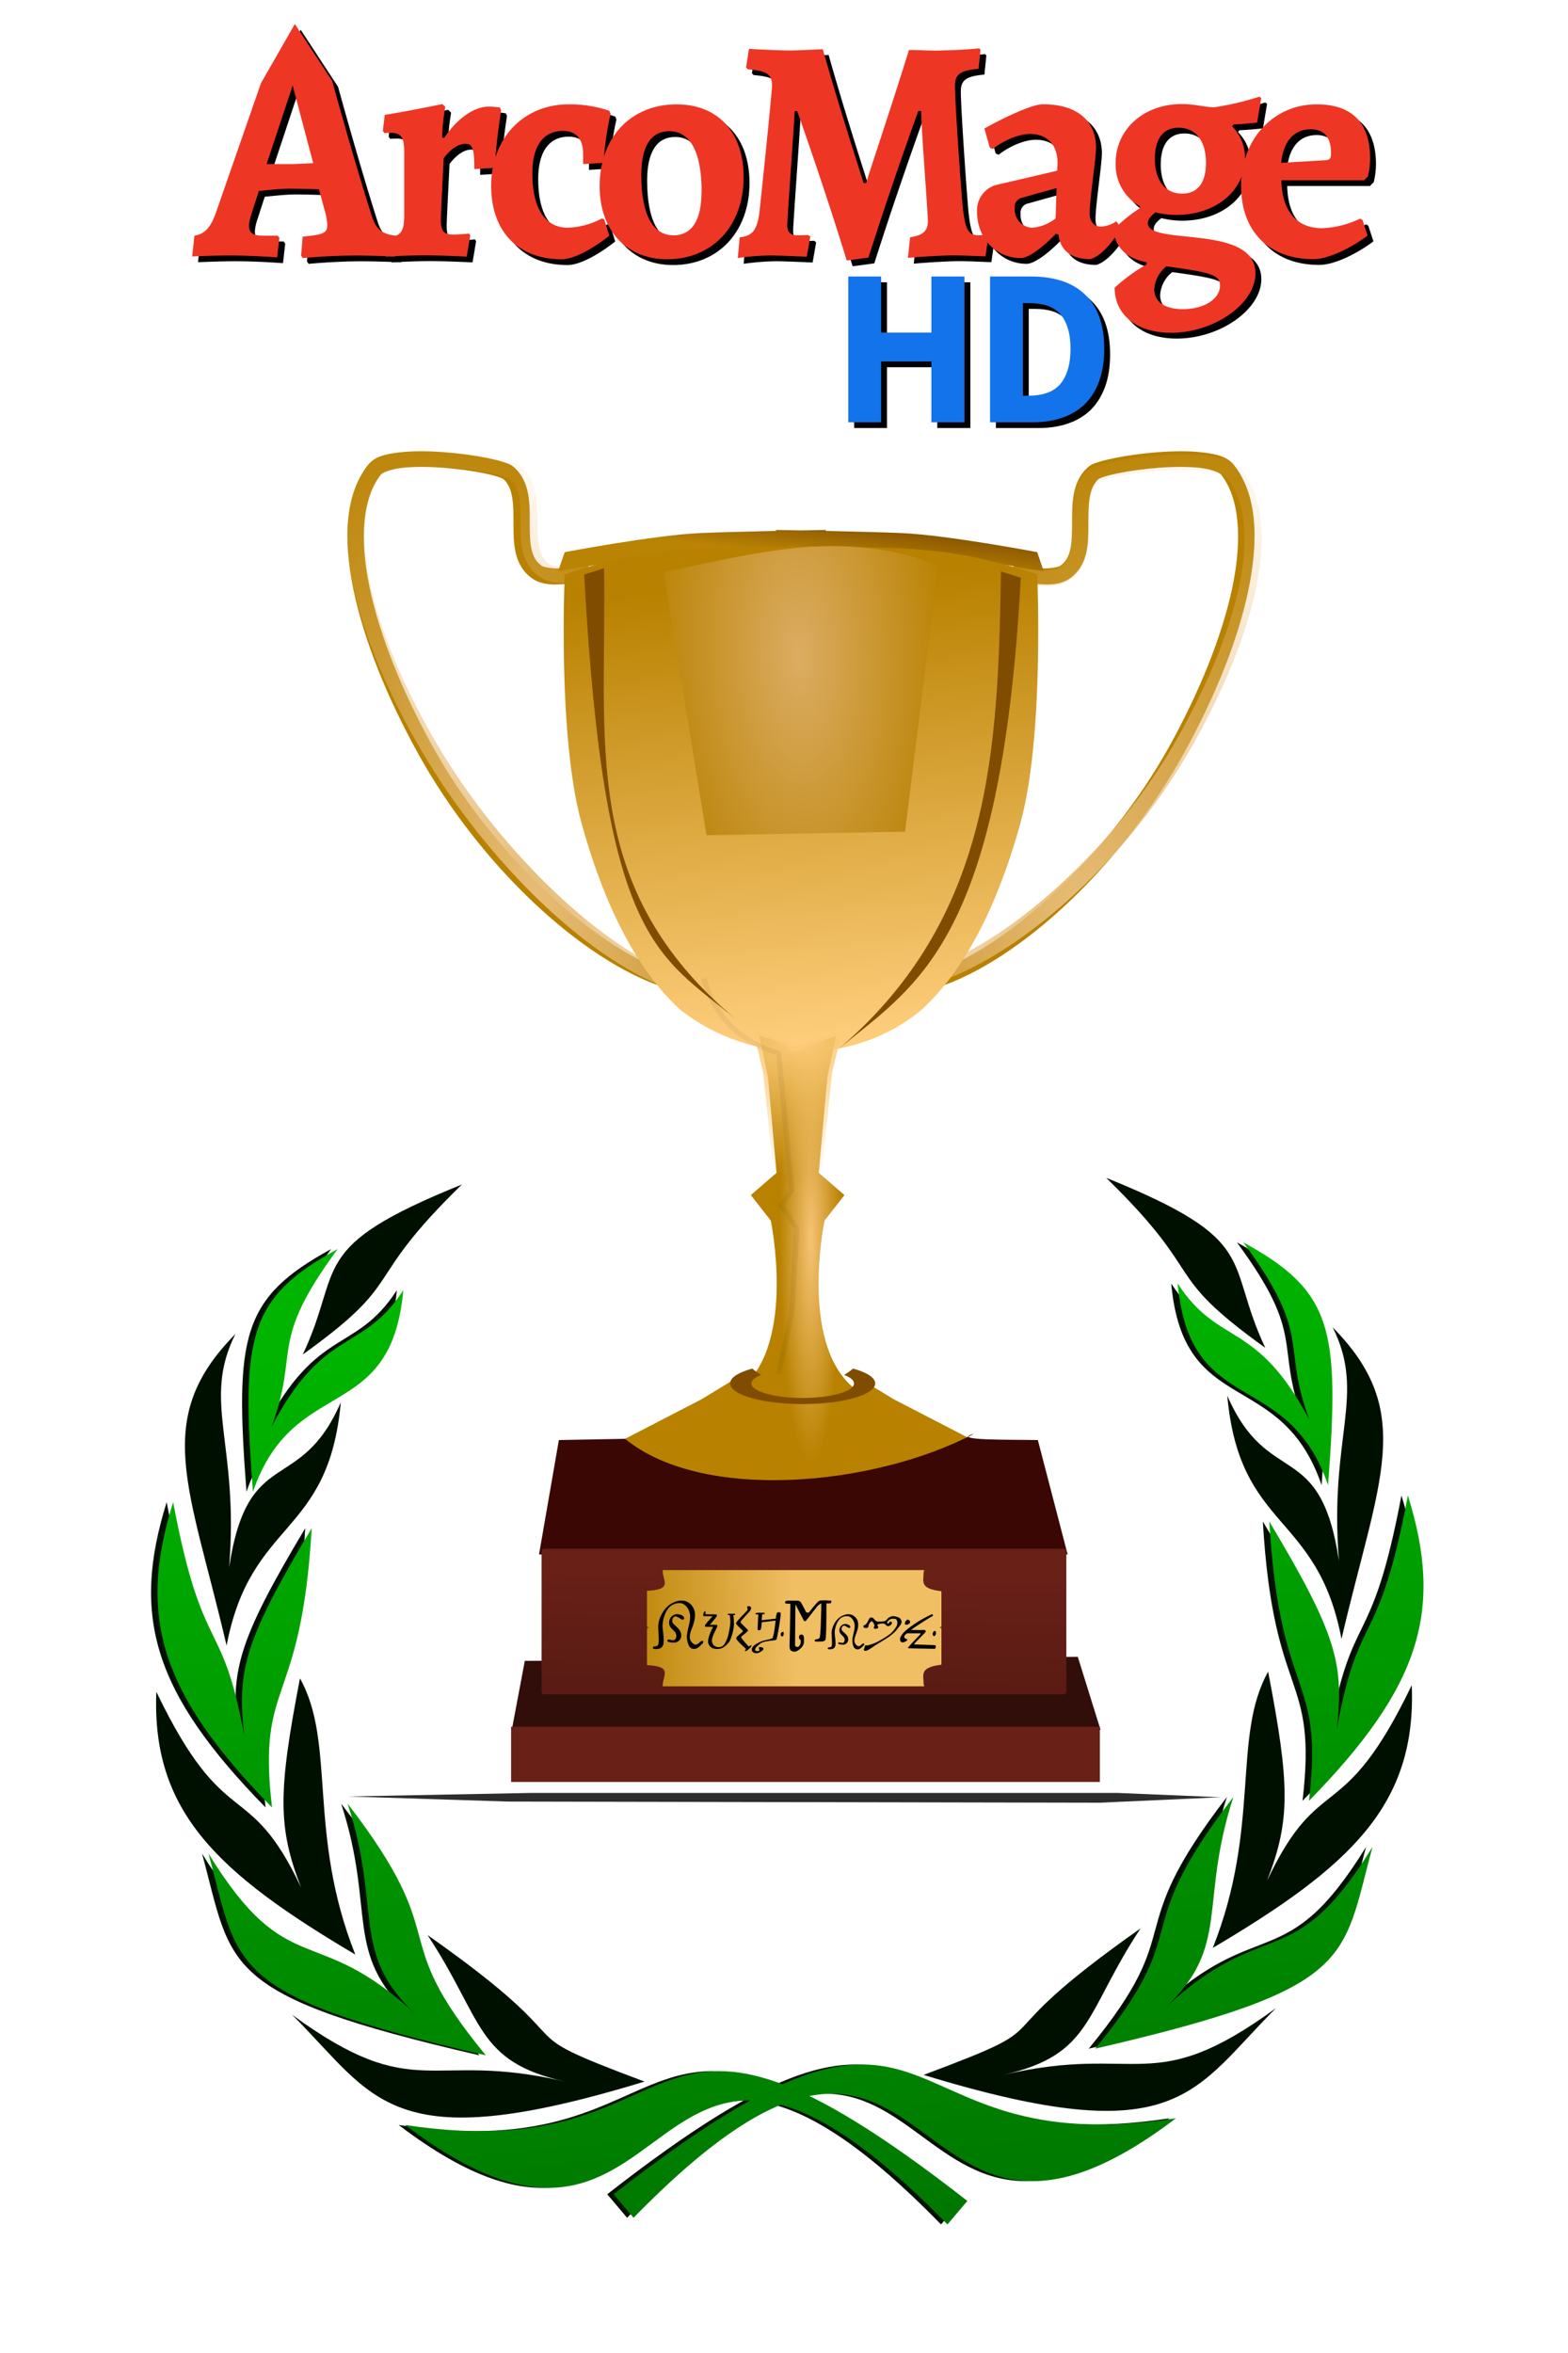 <svg viewBox="0 0 158.75 238.12" xmlns="http://www.w3.org/2000/svg" xmlns:xlink="http://www.w3.org/1999/xlink">
 <defs>
  <filter id="b">
   <feGaussianBlur stdDeviation=".243"/>
  </filter>
  <linearGradient id="linearGradient978" x1="25.153" x2="28.837" y1="16.954" y2="54.124" gradientUnits="userSpaceOnUse">
   <stop stop-color="#00b400" offset="0"/>
   <stop stop-color="#007800" offset="1"/>
  </linearGradient>
  <filter id="m">\
   <feGaussianBlur stdDeviation="2.732"/>
  </filter>
  <filter id="o" x="-.138" y="-.051" width="1.276" height="1.102">
   <feGaussianBlur stdDeviation="3.252"/>
  </filter>
  <filter id="n" x="-.127" y="-.047" width="1.255" height="1.094">
   <feGaussianBlur stdDeviation="3.001"/>
  </filter>
  <filter id="l" x="-.286" y="-.067" width="1.573" height="1.135">
   <feGaussianBlur stdDeviation="2.148"/>
  </filter>
  <filter id="k" x="-.133" y="-4.085" width="1.266" height="9.171">
   <feGaussianBlur stdDeviation="9.362"/>
  </filter>
  <linearGradient id="a-6">
   <stop stop-color="#e7bc77" offset="0"/>
   <stop stop-color="#e7bc77" stop-opacity="0" offset="1"/>
  </linearGradient>
  <linearGradient id="i" x1="65.269" x2="64.283" y1="231.06" y2="284" gradientUnits="userSpaceOnUse">
   <stop stop-color="#692017" offset="0"/>
   <stop stop-color="#46150f" offset="1"/>
  </linearGradient>
  <linearGradient id="h" x1="88.013" x2="94.416" y1="41.805" y2="129.76" gradientUnits="userSpaceOnUse">
   <stop stop-color="#b88100" offset="0"/>
   <stop stop-color="#fecd7b" offset="1"/>
  </linearGradient>
  <linearGradient id="g" x1="107.5" x2="106.5" y1="28" y2="36.5" gradientUnits="userSpaceOnUse">
   <stop stop-color="#804d00" offset="0"/>
   <stop stop-color="#b98304" offset="1"/>
  </linearGradient>
  <linearGradient id="j" x1="98.5" x2="64.5" y1="993.86" y2="995.36" gradientTransform="matrix(1,0,0,1.216,0,-965.81)" gradientUnits="userSpaceOnUse">
   <stop stop-color="#f0be63" offset="0"/>
   <stop stop-color="#b88100" offset="1"/>
  </linearGradient>
  <radialGradient id="b-8" cx="-197.15" cy="316.24" r="42.421" gradientTransform="matrix(-1.118 .055 -.091 -2.502 -764.72 1065.3)" gradientUnits="userSpaceOnUse">
   <stop stop-color="#dcac62" offset="0"/>
   <stop stop-color="#b88100" offset="1"/>
  </radialGradient>
  <radialGradient id="f" cx="-192.94" cy="403.74" r="62.047" gradientTransform="matrix(-6.2412e-8 .417 -.753 -9.9457e-8 403.49 210.47)" gradientUnits="userSpaceOnUse">
   <stop stop-color="#fcca77" offset="0"/>
   <stop stop-color="#fcca77" stop-opacity="0" offset="1"/>
  </radialGradient>
  <radialGradient id="e" cx="-188.9" cy="456.47" r="62.047" gradientTransform="matrix(-.098 7.1629e-8 -4.4104e-7 -.699 83.203 487.13)" gradientUnits="userSpaceOnUse">
   <stop stop-color="#f6c374" offset="0"/>
   <stop stop-color="#b88100" offset="1"/>
  </radialGradient>
  <radialGradient id="d" cx="-273.75" cy="320.53" r="49.711" gradientTransform="matrix(-.618 -1.93 1.046 -.309 -456.37 -327.18)" gradientUnits="userSpaceOnUse" xlink:href="#a-6"/>
  <radialGradient id="c" cx="-273.75" cy="320.53" r="49.711" gradientTransform="matrix(.618 -1.93 -1.046 -.309 657.37 -326.56)" gradientUnits="userSpaceOnUse" xlink:href="#a-6"/>
  <linearGradient id="linearGradient317" x1="25.153" x2="28.837" y1="16.954" y2="54.124" gradientUnits="userSpaceOnUse" xlink:href="#linearGradient978"/>
 </defs>
 <g transform="matrix(2.479 0 0 2.479 2.075 95.669)">
  <g transform="translate(-.545 -1.906)" fill="#001000" filter="url(#b)">
   <g transform="translate(.272 .272)">
    <path d="m37.867 53.851c-12.969-13.287-10.453 4.822-22.15-4.061 12.408 1.898 8.923-7.861 22.962 3.101l-0.812 0.96z"/>
    <path d="m25.758 48.019c-6.176-2.316-1.788-1.006-8.86-5.981 2.304 3.494 1.952 5.154 5.611 5.981-5.566-1.307-6.042 1.001-11.149-2.732 3.423 3.399 3.931 5.927 14.398 2.732z"/>
    <path d="m19.012 46.946c-4.191-5.093-1.193-4.497-5.643-10.274 1.43 4.4 0.073 6.104 2.829 8.65-4.167-3.914-5.216-1.268-8.511-6.611 1.265 4.655 0.663 5.769 11.324 8.236z"/>
    <path d="m13.947 42.834c-1.969-4.956-0.778-8.626-2.26-11.276-0.887 4.599-0.921 6.061 0.045 8.536-2.168-4.587-3.071-2.082-5.911-7.987-0.198 4.885 2.488 7.395 8.126 10.727z"/>
    <path d="m10.282 36.829c-0.619-5.297 1.186-3.956 1.621-11.403-2.786 4.656-3.049 5.838-2.756 8.478-0.907-4.992-1.689-3.101-2.904-9.54-1.456 4.668-0.544 7.787 4.039 12.465z"/>
    <path d="m8.69 30.219c0.995-5.202 4.163-4.4 4.665-9.93-1.681 3.85-3.791 1.675-4.562 6.738 0.416-5.057-1.124-6.755 0.255-9.524-3.426 3.467-1.877 6.2-0.359 12.716z"/>
    <path d="m9.502 23.943c1.659-4.833 5.64-2.702 6.142-8.232-1.681 2.595-3.201 1.453-5.374 5.556 1.155-3.137-0.165-3.359 2.692-7.235-3.648 1.991-3.944 3.542-3.46 9.911z"/>
    <path d="m11.803 18.337c4.341-3.118 2.278-2.828 6.497-6.94-6.389 2.579-4.81 3.349-6.497 6.94z"/>
   </g>
   <path d="m25.319 53.851c12.969-13.287 10.453 4.822 22.15-4.061-12.408 1.898-8.923-7.861-22.962 3.101l0.812 0.96z"/>
   <path d="m37.428 48.019c6.176-2.316 1.788-1.006 8.86-5.981-2.304 3.494-1.952 5.154-5.611 5.981 5.566-1.307 6.042 1.001 11.149-2.732-3.423 3.399-3.931 5.927-14.398 2.732z"/>
   <path d="m44.173 46.946c4.191-5.093 1.193-4.497 5.643-10.274-1.43 4.4-0.073 6.104-2.829 8.65 4.167-3.914 5.216-1.268 8.511-6.611-1.265 4.655-0.663 5.769-11.324 8.236z"/>
   <path d="m49.239 42.834c1.969-4.956 0.778-8.626 2.26-11.276 0.887 4.599 0.921 6.061-0.045 8.536 2.168-4.587 3.071-2.082 5.911-7.987 0.198 4.885-2.488 7.395-8.126 10.727z"/>
   <path d="m52.904 36.829c0.619-5.297-1.186-3.956-1.621-11.403 2.786 4.656 3.049 5.838 2.756 8.478 0.907-4.992 1.689-3.101 2.904-9.54 1.456 4.668 0.544 7.787-4.039 12.465z"/>
   <path d="m54.495 30.219c-0.995-5.202-4.163-4.4-4.665-9.93 1.681 3.85 3.791 1.675 4.562 6.738-0.416-5.057 1.124-6.755-0.255-9.524 3.426 3.467 1.877 6.2 0.359 12.716z"/>
   <path d="m53.683 23.943c-1.659-4.833-5.64-2.702-6.142-8.232 1.681 2.595 3.201 1.453 5.374 5.556-1.155-3.137 0.165-3.359-2.692-7.235 3.648 1.991 3.944 3.542 3.46 9.911z"/>
   <path d="m51.382 18.337c-4.341-3.118-2.278-2.828-6.497-6.94 6.389 2.579 4.81 3.349 6.497 6.94z"/>
  </g>
  <g transform="translate(-.281 -1.906)" fill="url(#linearGradient317)">
   <g transform="translate(.272 .272)">
    <path d="m37.867 53.851c-12.969-13.287-10.453 4.822-22.15-4.061 12.408 1.898 8.923-7.861 22.962 3.101l-0.812 0.96z"/>
    <path d="m25.758 48.019c-6.176-2.316-1.788-1.006-8.86-5.981 2.304 3.494 1.952 5.154 5.611 5.981-5.566-1.307-6.042 1.001-11.149-2.732 3.423 3.399 3.931 5.927 14.398 2.732z"/>
    <path d="m19.012 46.946c-4.191-5.093-1.193-4.497-5.643-10.274 1.43 4.4 0.073 6.104 2.829 8.65-4.167-3.914-5.216-1.268-8.511-6.611 1.265 4.655 0.663 5.769 11.324 8.236z"/>
    <path d="m13.947 42.834c-1.969-4.956-0.778-8.626-2.26-11.276-0.887 4.599-0.921 6.061 0.045 8.536-2.168-4.587-3.071-2.082-5.911-7.987-0.198 4.885 2.488 7.395 8.126 10.727z"/>
    <path d="m10.282 36.829c-0.619-5.297 1.186-3.956 1.621-11.403-2.786 4.656-3.049 5.838-2.756 8.478-0.907-4.992-1.689-3.101-2.904-9.54-1.456 4.668-0.544 7.787 4.039 12.465z"/>
    <path d="m8.69 30.219c0.995-5.202 4.163-4.4 4.665-9.93-1.681 3.85-3.791 1.675-4.562 6.738 0.416-5.057-1.124-6.755 0.255-9.524-3.426 3.467-1.877 6.2-0.359 12.716z"/>
    <path d="m9.502 23.943c1.659-4.833 5.64-2.702 6.142-8.232-1.681 2.595-3.201 1.453-5.374 5.556 1.155-3.137-0.165-3.359 2.692-7.235-3.648 1.991-3.944 3.542-3.46 9.911z"/>
    <path d="m11.803 18.337c4.341-3.118 2.278-2.828 6.497-6.94-6.389 2.579-4.81 3.349-6.497 6.94z"/>
   </g>
   <path d="m25.319 53.851c12.969-13.287 10.453 4.822 22.15-4.061-12.408 1.898-8.923-7.861-22.962 3.101l0.812 0.96z"/>
   <path d="m37.428 48.019c6.176-2.316 1.788-1.006 8.86-5.981-2.304 3.494-1.952 5.154-5.611 5.981 5.566-1.307 6.042 1.001 11.149-2.732-3.423 3.399-3.931 5.927-14.398 2.732z"/>
   <path d="m44.173 46.946c4.191-5.093 1.193-4.497 5.643-10.274-1.43 4.4-0.073 6.104-2.829 8.65 4.167-3.914 5.216-1.268 8.511-6.611-1.265 4.655-0.663 5.769-11.324 8.236z"/>
   <path d="m49.239 42.834c1.969-4.956 0.778-8.626 2.26-11.276 0.887 4.599 0.921 6.061-0.045 8.536 2.168-4.587 3.071-2.082 5.911-7.987 0.198 4.885-2.488 7.395-8.126 10.727z"/>
   <path d="m52.904 36.829c0.619-5.297-1.186-3.956-1.621-11.403 2.786 4.656 3.049 5.838 2.756 8.478 0.907-4.992 1.689-3.101 2.904-9.54 1.456 4.668 0.544 7.787-4.039 12.465z"/>
   <path d="m54.495 30.219c-0.995-5.202-4.163-4.4-4.665-9.93 1.681 3.85 3.791 1.675 4.562 6.738-0.416-5.057 1.124-6.755-0.255-9.524 3.426 3.467 1.877 6.2 0.359 12.716z"/>
   <path d="m53.683 23.943c-1.659-4.833-5.64-2.702-6.142-8.232 1.681 2.595 3.201 1.453 5.374 5.556-1.155-3.137 0.165-3.359-2.692-7.235 3.648 1.991 3.944 3.542 3.46 9.911z"/>
   <path d="m51.382 18.337c-4.341-3.118-2.278-2.828-6.497-6.94 6.389 2.579 4.81 3.349 6.497 6.94z"/>
  </g>
 </g>
 <g transform="matrix(.523 0 0 .523 28.893 37.557)">
  <path d="m173.25 15.508c-1.458 4e-3 -2.961 0.076-4.457 0.19-2.992 0.229-5.922 0.642-8.28 1.123-1.179 0.24-2.221 0.49-3.07 0.761s-1.451 0.447-2.12 1.047c-1.613 1.446-2.374 3.34-2.714 5.233s-0.317 3.828-0.317 5.67-0.031 3.59-0.357 4.985-0.857 2.399-1.941 3.159c-0.585 0.409-2.955 0.641-5.051 0.419s-3.882-0.666-3.882-0.666l-0.792 2.93s1.979 0.492 4.338 0.742 5.131 0.494 7.25-0.989c1.801-1.261 2.738-3.078 3.169-4.928s0.417-3.789 0.416-5.651 7e-3 -3.652 0.277-5.157 0.765-2.662 1.743-3.539c-0.17 0.153 0.31-0.163 0.99-0.381s1.615-0.461 2.714-0.685c2.197-0.448 5.031-0.847 7.884-1.066s5.734-0.238 8.003 0.019 3.812 0.952 4.081 1.294c3.546 4.525 4.153 12.335 2.199 21.749s-6.385 20.327-12.262 30.921c-11.754 21.187-31.531 39.039-45.916 43.744l1.01 2.873c16.125-5.275 35.699-23.596 47.679-45.19 5.99-10.797 10.538-21.927 12.579-31.758s1.678-18.486-2.773-24.166c-1.351-1.724-3.622-2.18-6.22-2.474-1.299-0.147-2.722-0.213-4.18-0.209z" fill="#b88100"/>
  <path d="m174.04 16.123c1.52-4e-3 2.982 0.062 4.336 0.207 2.708 0.291 5.075 0.741 6.484 2.445 4.64 5.614 5.018 14.168 2.891 23.885s-6.847 20.717-13.091 31.389c-12.487 21.344-32.827 39.428-49.635 44.642l-1.053-2.84c14.994-4.651 35.525-22.271 47.777-43.212 6.126-10.471 10.744-21.256 12.781-30.562s1.404-17.025-2.292-21.497c-0.28-0.338-1.889-1.025-4.253-1.279s-5.368-0.235-8.342-0.019-5.928 0.61-8.218 1.053c-1.145 0.221-2.119 0.462-2.829 0.677s-1.21 0.527-1.032 0.376c-1.02 0.867-1.535 2.011-1.817 3.498s-0.269 3.256-0.268 5.097-4e-3 3.757-0.454 5.586-1.427 3.625-3.304 4.871c-2.209 1.466-5.098 1.226-7.557 0.978s-4.522-0.733-4.522-0.733l0.826-2.896s1.862 0.438 4.047 0.658 4.656-9e-3 5.265-0.414c1.131-0.751 1.705-1.743 2.044-3.122s0.372-3.106 0.372-4.928-0.045-3.734 0.31-5.604 1.147-3.743 2.829-5.172c0.697-0.593 1.345-0.767 2.23-1.034s1.951-0.515 3.18-0.752c2.458-0.475 5.512-0.883 8.631-1.11 1.559-0.113 3.147-0.185 4.666-0.188z" fill="url(#c)"/>
  <path d="m26.346 15.508c-1.458-4e-3 -2.861 0.062-4.16 0.209-2.598 0.294-4.869 0.75-6.22 2.474-4.451 5.68-4.814 14.335-2.773 24.166s6.569 20.961 12.559 31.758c11.98 21.595 31.574 39.916 47.699 45.19l1.01-2.873c-14.385-4.706-34.162-22.557-45.916-43.744-5.877-10.594-10.308-21.506-12.262-30.921s-1.347-17.225 2.199-21.749c0.268-0.342 1.812-1.037 4.081-1.294s5.15-0.238 8.003-0.019 5.687 0.618 7.884 1.066c1.098 0.224 2.033 0.468 2.714 0.685s1.161 0.533 0.99 0.381c0.978 0.877 1.473 2.035 1.743 3.539s0.258 3.295 0.258 5.157 4e-3 3.801 0.436 5.651 1.369 3.668 3.169 4.928c2.119 1.483 4.891 1.24 7.25 0.989s4.338-0.742 4.338-0.742l-0.792-2.93s-1.787 0.443-3.882 0.666-4.466-9e-3 -5.051-0.419c-1.085-0.759-1.635-1.763-1.961-3.159s-0.357-3.143-0.357-4.985 0.043-3.778-0.297-5.67-1.101-3.787-2.714-5.233c-0.669-0.6-1.29-0.776-2.139-1.047s-1.871-0.521-3.051-0.761c-2.358-0.481-5.288-0.894-8.28-1.123-1.496-0.115-3.019-0.187-4.477-0.19z" fill="#b88100"/>
  <path d="m26.954 15.508c-1.52-4e-3 -2.982 0.062-4.336 0.207-2.708 0.291-5.075 0.741-6.484 2.445-4.64 5.614-5.018 14.168-2.891 23.885s6.847 20.717 13.091 31.389c12.487 21.344 32.827 41.428 49.635 46.642l1.053-2.84c-14.994-4.651-35.525-24.271-47.777-45.212-6.126-10.471-10.744-21.256-12.781-30.562s-1.404-17.025 2.292-21.497c0.28-0.338 1.889-1.025 4.253-1.279s5.368-0.235 8.342-0.019 5.928 0.61 8.218 1.053c1.145 0.221 2.119 0.462 2.829 0.677s1.21 0.527 1.032 0.376c1.02 0.867 1.535 2.011 1.817 3.498s0.269 3.256 0.268 5.097 4e-3 3.757 0.454 5.586 1.427 3.625 3.304 4.871c2.209 1.466 5.099 1.226 7.557 0.978s4.522-0.733 4.522-0.733l-0.826-2.896s-1.862 0.438-4.047 0.658-4.656-9e-3 -5.265-0.414c-1.131-0.751-1.705-1.743-2.044-3.122s-0.372-3.106-0.372-4.928 0.045-3.734-0.31-5.604-1.148-3.743-2.829-5.172c-0.697-0.593-1.345-0.767-2.23-1.034s-1.951-0.515-3.18-0.752c-2.458-0.475-5.512-0.883-8.631-1.11-1.559-0.113-3.147-0.185-4.666-0.188z" fill="url(#d)"/>
  <path d="m46.35 249.57 107.05-0.786 4.408 14.147h-113.98z" fill="#310e0a"/>
  <path d="m94.944 30.73 0.079 0.19c-5.048 0.112-10.94 0.256-14.698 0.419-8.835 0.381-26.247 3.692-26.247 3.692l-1.288 3.692s18.718-3.314 28.188-3.692c6.343-0.253 14.721-0.754 18.838-1.008 4.13 0.255 12.486 0.756 18.818 1.008 9.47 0.377 28.168 3.692 28.168 3.692l-1.268-3.692s-17.411-3.31-26.247-3.692c-3.758-0.162-9.65-0.307-14.698-0.419l0.079-0.19-4.853 0.095c-1.828-0.035-4.873-0.095-4.873-0.095z" fill="url(#g)"/>
  <path d="m97.499 33.813v0.19c-13.348 0.341-25.524-0.82-43.421 5.347 0 0-1.422 31.089 3.209 47.971 3.454 12.591 9.336 27.351 19.195 36.287 14.011 10.988 34.003 10.628 46.63 0 9.859-8.936 15.76-23.696 19.215-36.287 4.631-16.881 3.209-47.971 3.209-47.971-17.906-6.17-30.085-5.024-43.441-5.366v-0.171l-2.298 0.114c-0.757-0.03-1.53-0.07-2.298-0.114z" fill="url(#h)"/>
  <path d="m91.761 128.65 1.657 8.002 1.657 18.482-4.971 4.306 3.861 4.935s4.877 23.37-5.456 32.212c-2.353 2.014-2.14-1.175-2.14-1.175l-5.755 3.507-15.368 7.945c10.325 10.323 22.174 8.747 33.911 8.041 11.738 0.706 23.603 2.282 33.928-8.041l-15.368-7.945-5.755-3.507s0.213 3.189-2.14 1.175c-10.333-8.843-5.456-32.212-5.456-32.212l3.861-4.935-4.971-4.306 1.657-18.482 1.657-8.002c-13.445 5.184-4.561 2.208-14.812 0z" fill="url(#e)"/>
  <path d="m65.764 206.6-12.82 0.237-3.844 22.136c36.987 1.329 64.854 0.282 102.33 0l-5.765-22.136c-5.239-0.104-17.166 0.128-12.32-1.237-19.431 10.211-52.627 13.288-67.586 1z" fill="#3a0704"/>
  <g fill="#804d00">
   <path d="m90.378 193.01c-2.649 0.725-4.29 1.744-4.29 2.873 0 2.206 6.296 3.996 14.054 3.996s14.036-1.79 14.036-3.996c0-1.129-1.642-2.148-4.29-2.873-0.515 0.443-1.095 0.854-1.738 1.218 1.2 0.467 1.923 1.033 1.923 1.655 0 1.559-4.448 2.816-9.93 2.816s-9.93-1.257-9.93-2.816c0-0.622 0.705-1.188 1.905-1.655-0.643-0.364-1.223-0.774-1.738-1.218z"/>
   <path transform="matrix(.634 0 0 .609 462.71 -104.92)" d="m-592.13 378.35c-24.342-21.175-40.342-23.958-46.467-141.42l6.061-2.02c0.997 55.244-7.934 101.35 40.406 143.44z" filter="url(#o)"/>
   <path transform="matrix(.634 0 0 .609 462.71 -104.92)" d="m-561.83 388.45c24.342-21.175 50.443-33.049 56.569-150.51l-6.061-2.02c-0.997 55.244-2.167 110.44-50.508 152.53z" filter="url(#n)"/>
  </g>
  <path transform="matrix(.634 0 0 .609 462.71 -104.92)" d="m-614.36 236.18 13.132 83.573 60.609-1.145 10.102-84.718c-29.798-11.819-56.632-3.486-83.843 2.29z" fill="url(#b-8)" filter="url(#m)"/>
  <path d="m90.579 127.65 1.921 8.092 1.921 18.689-5.764 4.354 4.477 4.99s5.635 21.095-6.992 30.518c-2.875 2.146-2.615-1.252-2.615-1.252l-7.032 3.738-16.659 9.961c11.972 10.438 25.71 8.845 39.32 8.13 13.611 0.714 27.368 2.308 39.34-8.13l-16.659-9.961-7.032-3.738s0.261 3.398-2.615 1.252c-12.627-9.424-6.992-30.518-6.992-30.518l4.477-4.99-5.764-4.354 1.921-18.689 1.921-8.092c-15.589 5.242-5.289 2.232-17.174 0z" fill="url(#f)"/>
  <path d="m50.103 227.87h100.57a0.509 0.509 0 0 1 0.509 0.509v27.161a0.509 0.509 0 0 1-0.509 0.509h-100.57a0.509 0.509 0 0 1-0.509-0.509v-27.161a0.509 0.509 0 0 1 0.509-0.509" fill="url(#i)"/>
  <path d="m43.69 262.31h113.98v10.687h-113.98z" fill="#692017"/>
  <path d="m73.006 232c0.004 0.043 0.033 0.083 0.033 0.126 0 1.994 2.059 3.64-3.04 3.887v6.857c0 0.143 0.232 0.253 0.532 0.253-0.3 0-0.532 0.107-0.532 0.253v7.015c5.099 0.252 3.04 1.942 3.04 3.982 0 0.044-0.03 0.083-0.033 0.126h50.682c-0.063-0.169-0.133-0.346-0.133-0.521 0-1.713-0.886-3.152 3.444-3.666v-6.936c0-0.146-0.232-0.253-0.532-0.253 0.3 0 0.532-0.11 0.532-0.253v-6.778c-4.33-0.502-3.444-1.912-3.444-3.587 0-0.171 0.07-0.34 0.133-0.506z" fill="url(#j)"/>
  <path d="m95.5 194 2.5-11.5 1-16.5-3-4.5 2-3-2.5-26.5c-8.534-2.613-12.614-7.898-14.5-14.5" fill="none" filter="url(#l)" opacity=".224" stroke="#000"/>
  <path transform="matrix(1 0 0 -.345 -1.414 629.74)" d="m13.5 1025.9 31-2.86 114.5-0.66 23.5 3.08-20 2.42h-113.5z" fill="#2d2d2d" filter="url(#k)"/>
 </g>
 <g transform="matrix(.449 0 0 .449 19.007 1.981)">
  <path d="m150.27 92.065v-32.855h7.407v12.648h11.338v-12.648h7.458v32.855h-7.458v-13.706h-11.338v13.706z"/>
  <path d="m182.23 92.065v-32.855h9.272q3.779 0 6.803 0.957t5.19 2.973q2.167 1.965 3.326 5.039t1.159 7.307-1.159 7.357-3.275 5.19q-2.116 2.016-5.089 3.023-2.923 1.008-6.551 1.008zm7.407-5.997h1.411q2.116 0 3.83-0.554t2.923-1.764q1.209-1.26 1.864-3.275 0.705-2.016 0.705-4.989 0-2.923-0.705-4.888-0.655-2.016-1.864-3.175-1.209-1.209-2.923-1.713t-3.83-0.504h-1.411z"/>
  <path d="m26.88 54.47 0.36-4.25c4.68-0.43 5.54-0.79 5.54-2.59a12.81 12.81 0 0 0-0.36-2.52l-1.51-5.54c-1.87-0.08-4.9-0.15-6.63-0.15-2.3 0-5.18 0.36-6.91 0.51l-1.8 5.54a10.11 10.11 0 0 0-0.43 2.23c0 1.73 0.86 2.31 3.38 2.31h3.1l0.36 0.5-0.5 4.39s-5.91-0.43-10.52-0.43c-3.88 0-8.64 0.22-8.64 0.22l0.51-4.68c2.23-0.36 3.53-1.66 4.75-4.9l10.25-29.47 7.64-13.34 8.43 12.86s4.79 17.47 8.75 29.86c1 3.45 2.37 4.68 5.69 5l0.28 0.5-0.5 4.18s-5.69-0.22-8.79-0.22c-6.12 0-12.09 0.58-12.09 0.58zm-7.78-20.59h5.18c1.52 0 3.82-0.15 5.33-0.22l-4.63-17.49"/>
  <path d="m50.13 45.4v-14.33c0-3.24-0.72-4.25-3.09-4.25-0.58 0-1.37 0.07-1.37 0.07l-0.36-0.5 0.43-3.6c6.12-1 13-2.45 13-2.45l0.65 0.65a53 53 0 0 0-0.72 6.77l0.43 0.28c3-4.53 6.84-7.12 10.08-7.12a14.63 14.63 0 0 1 2.52 0.21l0.29 0.58s-1.15 7.2-1.44 13l-4.61 0.29c0-4.54-0.36-5.69-2-5.69s-3.39 1.22-4.9 3.24c0 0-0.65 12.6-0.65 13.9 0 2.52 0.65 3.31 2.81 3.31 1.3 0 3.6-0.22 3.6-0.22l0.22 0.44-0.8 4.75s-5.9-0.29-9.28-0.29c-4.4 0-9 0.29-9 0.29l0.58-4.39c2.82-0.19 3.61-1.2 3.61-4.94z"/>
  <path d="m69.74 38.77c0-10.73 7.27-18.36 17.49-18.36a27.94 27.94 0 0 1 9.15 1.44l0.29 0.65a71.53 71.53 0 0 0-1.59 11.09l-4.61 0.29v-2.38c0-3.31-1.65-5.11-4.53-5.11-4.47 0-6.91 3.38-6.91 9.58 0 7.92 2.88 12.24 8 12.24a17.67 17.67 0 0 0 7.7-2.09l0.51 0.21 1.15 3.68s-6.48 5.32-10.8 5.32c-9.85-0.03-15.85-6.33-15.85-16.56z"/>
  <path d="m94.2 38.84c0-10.94 7-18.43 17.35-18.43 9.36 0 15.12 6.34 15.12 16.42 0 10.94-7 18.5-17.28 18.5-9.22-0.03-15.19-6.55-15.19-16.49zm23 1.3c0-9.14-2.67-13.68-7.28-13.68-4.1 0-6.33 3.31-6.33 9.79 0 9.15 2.66 13.68 7.27 13.68 4.07 0 6.31-3.31 6.31-9.79z"/>
  <path d="m138.74 21.92h-0.57c-0.07 2.6-1.66 24-1.66 25.71 0 1.58 0.72 2.3 2.31 2.3l2.44-0.07 0.44 0.36-0.8 4.54c-1.51-0.07-6.33-0.29-8.42-0.29a57.34 57.34 0 0 0-7.13 0.58l0.43-4.68c2.81-0.29 3.82-1.52 4.4-5.19 0.36-3.17 2.88-27.36 2.88-29 0-2.59-1.16-3.31-5.48-3.67l-0.36-0.43 0.65-4.18c2.38 0.15 7.06 0.36 9 0.36 2.31 0 6.12-0.21 7.64-0.29 4.1 14.48 8.28 27.08 9.21 30.18h0.58c0.86-3 5.18-15.63 9.65-30 1.44 0 4 0.14 6.26 0.14 0.79 0 1.59-0.07 2.23-0.07 2.31 0 6.7-0.36 7.35-0.43l0.29 0.29-0.44 4.32c-4.1 0.36-5.32 1.22-5.32 3.82 0 3.09 1 18.5 1.72 27.07 0.58 5.26 1.23 6.62 3.53 6.62 0.79 0 1.8-0.14 2-0.14l0.29 0.36-0.65 4.54c-0.87 0-4.75-0.22-7.27-0.22-3.17 0-9.94 0.5-10.23 0.58l0.5-4.68c2.81-0.36 4-1.37 4-3.6s-1.44-19.95-1.51-24.85h-0.65c-2.6 7.2-7 19.73-11.24 33.05l-4.89 0.65c-4.31-13.95-8.56-26.3-11.18-33.68z"/>
  <path d="m197.66 49.79-0.58-0.22c-2.88 3-6.12 5.48-7.92 5.48-5.61 0-9.86-4.47-9.86-10.44a5.94 5.94 0 0 1 4.18-6l13.89-3.24 0.08-1.73c0-4.1-2.31-6.55-6.2-6.55-2.66 0-6 1.51-8.42 3.38l-0.65-0.29-1.22-4.32c4.17-2.37 10.72-5.47 13.17-5.47 8.36 0 12 4.25 12 9.79 0 2.45-1.44 11.6-1.44 14.84 0 1.8 1 2.95 2.59 2.95a6.83 6.83 0 0 0 3.45-1.22l1.01 1.55c-1.44 2.59-4.32 6.33-6.91 7-4.22 0-6.74-1.91-7.17-5.51zm-0.65-3.67 0.22-6.84-7.71 2.16a2.11 2.11 0 0 0-1.72 2.37 4.08 4.08 0 0 0 4 4.4 9.78 9.78 0 0 0 5.21-2.09z"/>
  <path d="m237.12 24.95-0.29 0.43a9.92 9.92 0 0 1 2.88 7.13c0 7.34-6.55 12.82-15.48 12.82a19.35 19.35 0 0 1-4.68-0.58c-1.23 0.94-1.73 1.66-1.73 2.45 0 5.18 24.26 0.07 24.26 11.3 0 6.84-9.28 13.4-19.08 13.4-7.63 0-12.67-4-12.67-10.16a38.79 38.79 0 0 1 7.2-5.25v-0.51c-4.54-0.79-7.2-3.45-7.42-7.34a32.73 32.73 0 0 1 5.91-4.83v-0.43a10.77 10.77 0 0 1-5.47-9.72c0-7.63 6.33-13.32 14.9-13.32 3 0 5.19 0.72 7.42 0.72a63.56 63.56 0 0 0 10.08-2.38l0.43 0.29-0.93 5.55c-1.81 0.21-3.89 0.36-5.33 0.43zm-17.86 37.15c0 2.81 2.37 4.47 6.48 4.47 4.75 0 8.35-2.31 8.35-5.33 0-2.31-1.87-2.95-12.1-4.32a7.17 7.17 0 0 0-2.73 5.18zm11.66-28.51c0-5-2.37-7.92-6.19-7.92-3.45 0-5.33 2.52-5.33 7 0 4.9 2.31 7.85 6.12 7.85 3.46 0.05 5.4-2.39 5.4-6.93z"/>
  <path d="m238.84 38.77c0-10.44 7.28-18.36 17-18.36 8 0 12.09 4.11 12.09 12.24a18.24 18.24 0 0 1-0.5 4l-0.86 0.87h-18.65c0.14 7.06 3.52 10.8 9.21 10.8a21.67 21.67 0 0 0 8.57-2.16l0.5 0.29 1.16 3.53c-3 2.3-8.43 5.32-12.24 5.32-10.09 0-16.28-6.3-16.28-16.53zm18.9-5.76c1.15-0.07 1.37-0.36 1.37-1.65 0-3.53-1.59-5.33-4.54-5.33-3.74 0-6.19 2.59-6.69 7.56z"/>
  <g fill="#ee3625">
   <path d="m25.56 53.17 0.36-4.25c4.68-0.43 5.54-0.79 5.54-2.59a12.81 12.81 0 0 0-0.36-2.52l-1.51-5.54c-1.87-0.08-4.9-0.15-6.63-0.15-2.3 0-5.18 0.36-6.91 0.51l-1.8 5.54a10.11 10.11 0 0 0-0.43 2.23c0 1.73 0.86 2.31 3.38 2.31h3.1l0.36 0.5-0.5 4.39s-5.91-0.43-10.52-0.43c-3.88 0-8.64 0.22-8.64 0.22l0.51-4.68c2.23-0.36 3.53-1.66 4.75-4.9l10.25-29.47 7.64-13.34 8.43 12.86s4.79 17.47 8.75 29.86c1 3.45 2.37 4.68 5.69 5l0.28 0.5-0.5 4.18s-5.69-0.22-8.79-0.22c-6.12 0-12.09 0.58-12.09 0.58zm-7.78-20.59h5.18c1.52 0 3.82-0.15 5.33-0.22l-4.63-17.49"/>
   <path d="m48.81 44.1v-14.33c0-3.24-0.72-4.25-3.09-4.25-0.58 0-1.37 0.07-1.37 0.07l-0.36-0.5 0.43-3.6c6.12-1 13-2.45 13-2.45l0.65 0.65a53 53 0 0 0-0.72 6.77l0.43 0.28c3-4.53 6.84-7.12 10.08-7.12a14.63 14.63 0 0 1 2.52 0.21l0.29 0.58s-1.15 7.2-1.44 13l-4.61 0.29c0-4.54-0.36-5.69-2-5.69s-3.39 1.22-4.9 3.24c0 0-0.65 12.6-0.65 13.9 0 2.52 0.65 3.31 2.81 3.31 1.3 0 3.6-0.22 3.6-0.22l0.22 0.44-0.8 4.75s-5.9-0.29-9.28-0.29c-4.4 0-9 0.29-9 0.29l0.58-4.39c2.82-0.19 3.61-1.2 3.61-4.94z"/>
   <path d="m68.42 37.47c0-10.73 7.27-18.36 17.49-18.36a27.94 27.94 0 0 1 9.15 1.44l0.29 0.65a71.53 71.53 0 0 0-1.59 11.09l-4.61 0.29v-2.38c0-3.31-1.65-5.11-4.53-5.11-4.47 0-6.91 3.38-6.91 9.58 0 7.92 2.88 12.24 8 12.24a17.67 17.67 0 0 0 7.7-2.09l0.51 0.21 1.15 3.68s-6.48 5.32-10.8 5.32c-9.85-0.03-15.85-6.33-15.85-16.56z"/>
   <path d="m92.88 37.54c0-10.94 7-18.43 17.35-18.43 9.36 0 15.12 6.34 15.12 16.42 0 10.94-7 18.5-17.28 18.5-9.22-0.03-15.19-6.55-15.19-16.49zm23 1.3c0-9.14-2.67-13.68-7.28-13.68-4.1 0-6.33 3.31-6.33 9.79 0 9.15 2.66 13.68 7.27 13.68 4.07 0 6.31-3.31 6.31-9.79z"/>
   <path d="m137.42 20.62h-0.57c-0.07 2.6-1.66 24-1.66 25.71 0 1.58 0.72 2.3 2.31 2.3l2.44-0.07 0.44 0.36-0.8 4.54c-1.51-0.07-6.33-0.29-8.42-0.29a57.34 57.34 0 0 0-7.13 0.58l0.43-4.68c2.81-0.29 3.82-1.52 4.4-5.19 0.36-3.17 2.88-27.36 2.88-29 0-2.59-1.16-3.31-5.48-3.67l-0.36-0.43 0.65-4.18c2.38 0.15 7.06 0.36 9 0.36 2.31 0 6.12-0.21 7.64-0.29 4.1 14.48 8.28 27.08 9.21 30.18h0.58c0.86-3 5.18-15.63 9.65-30 1.44 0 4 0.14 6.26 0.14 0.79 0 1.59-0.07 2.23-0.07 2.31 0 6.7-0.36 7.35-0.43l0.29 0.29-0.44 4.32c-4.1 0.36-5.32 1.22-5.32 3.82 0 3.09 1 18.5 1.72 27.07 0.58 5.26 1.23 6.62 3.53 6.62 0.79 0 1.8-0.14 2-0.14l0.29 0.36-0.65 4.54c-0.87 0-4.75-0.22-7.27-0.22-3.17 0-9.94 0.5-10.23 0.58l0.5-4.68c2.81-0.36 4-1.37 4-3.6s-1.44-19.95-1.51-24.85h-0.65c-2.6 7.2-7 19.73-11.24 33.05l-4.89 0.65c-4.31-13.95-8.56-26.3-11.18-33.68z"/>
   <path d="m196.34 48.49-0.58-0.22c-2.88 3-6.12 5.48-7.92 5.48-5.61 0-9.86-4.47-9.86-10.44a5.94 5.94 0 0 1 4.18-6l13.89-3.24 0.08-1.73c0-4.1-2.31-6.55-6.2-6.55-2.66 0-6 1.51-8.42 3.38l-0.65-0.29-1.22-4.32c4.17-2.37 10.72-5.47 13.17-5.47 8.36 0 12 4.25 12 9.79 0 2.45-1.44 11.6-1.44 14.84 0 1.8 1 2.95 2.59 2.95a6.83 6.83 0 0 0 3.45-1.22l1.01 1.55c-1.44 2.59-4.32 6.33-6.91 7-4.22 0-6.74-1.91-7.17-5.51zm-0.65-3.67 0.22-6.84-7.71 2.16a2.11 2.11 0 0 0-1.72 2.37 4.08 4.08 0 0 0 4 4.4 9.78 9.78 0 0 0 5.21-2.09z"/>
   <path d="m235.8 23.65-0.29 0.43a9.92 9.92 0 0 1 2.88 7.13c0 7.34-6.55 12.82-15.48 12.82a19.35 19.35 0 0 1-4.68-0.58c-1.23 0.94-1.73 1.66-1.73 2.45 0 5.18 24.26 0.07 24.26 11.3 0 6.84-9.28 13.4-19.08 13.4-7.63 0-12.67-4-12.67-10.16a38.79 38.79 0 0 1 7.2-5.25v-0.51c-4.54-0.79-7.2-3.45-7.42-7.34a32.73 32.73 0 0 1 5.91-4.83v-0.43a10.77 10.77 0 0 1-5.47-9.72c0-7.63 6.33-13.32 14.9-13.32 3 0 5.19 0.72 7.42 0.72a63.56 63.56 0 0 0 10.08-2.38l0.43 0.29-0.93 5.55c-1.81 0.21-3.89 0.36-5.33 0.43zm-17.86 37.15c0 2.81 2.37 4.47 6.48 4.47 4.75 0 8.35-2.31 8.35-5.33 0-2.31-1.87-2.95-12.1-4.32a7.17 7.17 0 0 0-2.73 5.18zm11.66-28.51c0-5-2.37-7.92-6.19-7.92-3.45 0-5.33 2.52-5.33 7 0 4.9 2.31 7.85 6.12 7.85 3.46 0.05 5.4-2.39 5.4-6.93z"/>
   <path d="m237.52 37.47c0-10.44 7.28-18.36 17-18.36 8 0 12.09 4.11 12.09 12.24a18.24 18.24 0 0 1-0.5 4l-0.86 0.87h-18.65c0.14 7.06 3.52 10.8 9.21 10.8a21.67 21.67 0 0 0 8.57-2.16l0.5 0.29 1.16 3.53c-3 2.3-8.43 5.32-12.24 5.32-10.09 0-16.28-6.3-16.28-16.53zm18.9-5.76c1.15-0.07 1.37-0.36 1.37-1.65 0-3.53-1.59-5.33-4.54-5.33-3.74 0-6.19 2.59-6.69 7.56z"/>
  </g>
  <g fill="#1273eb">
   <path d="m148.94 90.765v-32.855h7.407v12.648h11.338v-12.648h7.458v32.855h-7.458v-13.706h-11.338v13.706z"/>
   <path d="m180.91 90.765v-32.855h9.272q3.779 0 6.803 0.957t5.19 2.973q2.167 1.965 3.326 5.039t1.159 7.307-1.159 7.357-3.275 5.19q-2.116 2.016-5.089 3.023-2.923 1.008-6.551 1.008zm7.407-5.997h1.411q2.116 0 3.83-0.554t2.923-1.764q1.209-1.26 1.864-3.275 0.705-2.016 0.705-4.989 0-2.923-0.705-4.888-0.655-2.016-1.864-3.175-1.209-1.209-2.923-1.713t-3.83-0.504h-1.411z"/>
  </g>
 </g>
 <g transform="translate(-42.643 1.43)" aria-label="WarLab">
  <path d="m111.65 160.55q0.413 0 0.729 0.22 0.316 0.213 0.468 0.53 0.158 0.316 0.165 0.66 0 0.33-0.083 0.667-0.076 0.337-0.172 0.571-0.096 0.227-0.186 0.495-0.083 0.261-0.089 0.468-7e-3 0.048-7e-3 0.096 0 0.193 0.117 0.392 0.124 0.199 0.289 0.296 0.144 0.083 0.268 0.048 0.131-0.034 0.193-0.096 0.069-0.062 0.165-0.151 0.096-0.089 0.186-0.11 0.138-0.041 0.144 0.076 0.014 0.117-0.076 0.193-0.069 0.062-0.186 0.179-0.117 0.117-0.165 0.158-0.048 0.041-0.131 0.096-0.083 0.048-0.165 0.076-0.255 0.069-0.447-0.021-0.186-0.089-0.289-0.296-0.096-0.206-0.144-0.44-0.048-0.234-0.048-0.482 7e-3 -0.33 0.179-1.025 0.179-0.702 0.144-1.087-0.048-0.537-0.358-0.894-0.303-0.365-0.702-0.365-0.351 0-0.64 0.138-0.282 0.131-0.482 0.371-0.193 0.241-0.323 0.537-0.131 0.296-0.213 0.66-0.096 0.543-0.062 0.819 0.034 0.275 0.083 0.722 0.048 0.447 7e-3 0.832-7e-3 0.117-0.083 0.255-0.069 0.131-0.165 0.193-0.117 0.076-0.323 0.11-0.199 0.034-0.358 7e-3 -0.158-0.028-0.151-0.117 0.014-0.089 0.083-0.124 0.076-0.034 0.165-0.028 0.089 7e-3 0.172-0.028 0.089-0.041 0.117-0.131 0.083-0.241 0.055-0.736-0.021-0.502-0.048-0.901-0.028-0.406 0.103-0.874 0.275-0.819 0.784-1.314t1.204-0.626q0.138-0.021 0.275-0.021zm-1.176 1.851q0.069-0.186 0.261-0.323 0.193-0.138 0.392-0.151 0.261-0.021 0.523 0.103 0.261 0.124 0.261 0.316 0 0.089-0.096 0.117-0.089 0.028-0.158-7e-3 -0.028-0.014-0.275-0.165-0.241-0.151-0.371-0.138-0.144 0.014-0.234 0.158-0.083 0.138-0.076 0.31 0.014 0.172 0.117 0.275 0.076 0.076 0.227 0.22 0.158 0.138 0.227 0.213 0.069 0.069 0.158 0.193 0.096 0.124 0.138 0.261 0.041 0.131 0.048 0.303 0 0.275-0.2 0.488-0.193 0.206-0.468 0.227-0.055 0-0.117 0-0.275 0-0.543-0.076-0.076-0.034-0.076-0.117 0-0.062 0.048-0.103 0.048-0.034 0.316 0.028 0.275 0.055 0.351 0 0.083-0.062 0.138-0.172 0.055-0.117 0.055-0.22 0-0.076-0.021-0.151-0.021-0.151-0.138-0.282-0.117-0.138-0.268-0.275-0.151-0.144-0.22-0.268-0.089-0.186-0.089-0.385t0.089-0.378z"/>
  <path d="m114 162.13q-0.138-0.021-0.165-0.062-0.028-0.048 0.041-0.241 0.076-0.193 0.144-0.213 0.034-7e-3 0.041 0.041 7e-3 0.048 0 0.11-7e-3 0.062 7e-3 0.117 0.021 0.055 0.076 0.055 0.117 0 0.482 7e-3 0.365 0 0.488 0 0.11 0 0.117 0.144 0 0.034-0.179 0.268-0.179 0.227-0.365 0.44l-0.179 0.206h0.681q0.076 0 0.076 0.096 7e-3 0.096-0.034 0.158-0.028 0.062-0.151 0.31-0.124 0.241-0.179 0.371-0.055 0.124-0.117 0.323-0.062 0.2-0.062 0.358 0 0.014 0 0.028 0 0.131 0.076 0.282 0.083 0.144 0.2 0.22 0.186 0.117 0.413 0.117 0.172 0 0.323-0.069 0.296-0.151 0.578-0.915 0.089-0.296 0.165-0.722 0.083-0.427 0.103-0.729 7e-3 -0.076 7e-3 -0.151 0-0.33-0.062-0.654h-0.117q-0.028 0-0.055-0.034-0.021-0.041-0.014-0.076 0.014-0.034 0.069-0.034h0.592q0.062 0 0.069 0.034 0.014 0.034-0.014 0.076-0.028 0.034-0.055 0.034h-0.11q0.062 0.427 0.062 0.853 0 0.041 0 0.076-7e-3 0.371-0.138 0.867-0.124 0.488-0.289 0.812-0.11 0.199-0.337 0.413-0.227 0.206-0.433 0.303-0.248 0.103-0.509 0.103-0.179 0-0.344-0.048-0.234-0.055-0.406-0.261-0.165-0.213-0.165-0.454 0-0.021 7e-3 -0.041 0-0.227 0.124-0.585 0.131-0.365 0.255-0.612l0.124-0.248h-0.743q-0.055 0-0.076-0.055-0.021-0.055 7e-3 -0.124 0.014-0.034 0.199-0.261 0.193-0.227 0.378-0.427l0.179-0.206z"/>
  <path d="m118.44 161.11q0.193 0 0.234 0.144 0.048 0.144-0.117 0.365-0.083 0.096-0.337 0.371-0.255 0.268-0.433 0.475-0.179 0.206-0.172 0.261 0 0.069 0.378 0.427 0.378 0.351 0.385 0.42 0 0.076-0.344 0.344-0.344 0.261-0.351 0.316-0.021 0.069 0.179 0.31 0.199 0.241 0.399 0.454l0.206 0.206t7e-3 -7e-3 0.028-0.021q0.028-0.021 0.048-0.034 0.021-0.014 0.048-0.028 0.028-0.021 0.048-0.028 0.021-7e-3 0.041-7e-3 0.021-7e-3 0.034 7e-3 0.069 0.076-0.241 0.351-0.31 0.268-0.378 0.241-0.048-0.034-0.034-0.083 0.021-0.048 0.069-0.096l0.048-0.048q-0.041-0.034-0.11-0.089-0.062-0.062-0.234-0.22-0.165-0.158-0.303-0.289-0.131-0.138-0.241-0.275-0.11-0.138-0.11-0.199-0.014-0.096 0.151-0.248 0.172-0.158 0.344-0.296 0.172-0.138 0.172-0.186 7e-3 -0.055-0.172-0.213-0.172-0.158-0.344-0.33-0.172-0.179-0.172-0.268 7e-3 -0.096 0.289-0.406 0.289-0.31 0.578-0.605 0.296-0.296 0.303-0.351 7e-3 -0.041-0.021-0.138-0.028-0.103-0.014-0.158 0.021-0.062 0.131-0.062z"/>
  <path d="m119.59 161.78q0.062 0 0.165 0 0.186 0 0.248 7e-3 0.069 7e-3 0.069 0.048 7e-3 0.055-0.055 0.076-0.062 0.014-0.131 0.021-0.069 0-0.076 0.028l-0.055 0.578 1.438-0.165q0.041-0.55 0.158-0.612 0.069-0.034 0.138-0.034 0.076 0 0.144 0.034 0.089 0.034 0.028 0.427-0.138 1.149-0.392 2.27-0.028 0.089-0.282 0.117-0.97 0.089-1.266 0.261-0.186 0.103-0.433 0.351-0.241 0.241-0.193 0.358 0.034 0.083 0.124 0.11 0.089 0.028 0.165 0.014 0.083-0.014 0.124-0.048 0.062-0.041-7e-3 -0.158-0.062-0.11 7e-3 -0.186 0.034-0.041 0.213-7e-3 0.179 0.028 0.206 0.11 0.048 0.124-0.138 0.261-0.186 0.144-0.371 0.199-0.103 0.041-0.213 0.041-0.165 0-0.296-0.089-0.069-0.041-0.117-0.124-0.041-0.083-0.041-0.158 0-0.11 0.062-0.199 0.096-0.186 0.378-0.358 0.282-0.179 0.592-0.296 0.206-0.069 0.502-0.131 0.303-0.069 0.447-0.117 0.144-0.055 0.165-0.144 0.117-0.44 0.172-0.894l0.103-0.798q-0.908 0.117-1.41 0.172-0.041 0.654-0.11 0.743-0.069 0.096-0.193 0.069-0.117-0.034-0.117-0.138 0.028-0.647 0.048-1.018 0.028-0.378 0.028-0.427-7e-3 -0.041-0.069-0.021-0.062 0.014-0.138 0-0.076-0.014-0.076-0.096 0-0.076 0.454-0.076zm2.36 1.94h-7e-3q0.062 7e-3 0.034 0.261-0.021 0.165-0.117 0.193-0.096 0.028-0.165-0.117-0.014-0.034-0.014-0.076 0-0.11 0.076-0.186 0.076-0.076 0.186-0.076 0 0 7e-3 0z"/>
  <path d="m123.19 160.55q0.255 0 0.358 0.034 0.103 0.028 0.2 0.179 0.096 0.151 0.172 0.303 0.083 0.144 0.172 0.33 0.089 0.186 0.158 0.316 0.069 0.062 0.165 0.062 0.103 0 0.172-0.076 0.853-1.108 1.059-1.149 0.234-0.021 0.468-0.021 0.241 0 0.475 0.021 0.055 7e-3 0.11 7e-3 0.062 0 0.076 7e-3 0.021 0 0.028 0.021 0.014 0.014 0.014 0.055 0 0.138-0.103 0.179-0.103 0.041-0.22 0.021-0.11-0.021-0.179 0 0 3.144-0.083 3.618-0.048 0.248-0.537 0.241-0.055-7e-3 -0.151 0-0.096 7e-3 -0.165 7e-3 -0.062 0-0.131-7e-3 -0.062-7e-3 -0.096-0.034-0.034-0.034-0.028-0.089 7e-3 -0.062 0.083-0.089 0.076-0.028 0.165-0.034 0.096-7e-3 0.179-0.062 0.083-0.055 0.103-0.172 0.048-0.316 0.069-0.798 0.028-0.482 0.041-1.135 0.014-0.66 0.028-0.915v-0.543q-0.117 0.055-0.255 0.165-0.138 0.11-0.213 0.213-0.131 0.165-0.537 0.695-0.399 0.523-0.537 0.681-0.041 0.055-0.11 0.055-0.069 0-0.11-0.055l-0.853-1.651q-0.014 2.098-0.041 4.072 0 0.2 0.172 0.234 0.193 0.041 0.31-0.172 0.034-0.055 0.055-0.124 0.041-0.131 0.041-0.261 7e-3 -0.131-0.041-0.172-0.138-0.083-0.138-0.234 0-0.282 0.248-0.282 0.172 0 0.22 0.158 0.048 0.151 0.041 0.537-7e-3 0.543-0.633 0.922-0.151 0.11-0.344 0.11-0.179 0-0.33-0.103-0.083-0.048-0.124-0.179-0.034-0.131-0.034-0.282 7e-3 -0.151 7e-3 -0.323 0.014-0.365 0.034-1.355t0.028-1.802l0.014-0.812q-7e-3 0-0.021 0-0.014 0-0.048 7e-3 -0.034 0-0.076 0-0.034 0-0.083 0-0.048 0-0.089 0-0.041-7e-3 -0.083-0.014-0.041-7e-3 -0.076-0.021-0.028-0.014-0.048-0.034-0.014-0.028-0.014-0.055 0-0.055 0.021-0.089t0.062-0.055q0.041-0.028 0.103-0.034 0.069-0.014 0.151-0.014 0.089-7e-3 0.2 0 0.11 0 0.241 0 0.138 0 0.289 0z"/>
  <path d="m128.55 161.93q0.406 7e-3 0.688 0.303 0.289 0.289 0.289 0.695 0 0.014 0 0.034 7e-3 0.303-0.089 0.605-0.096 0.303-0.193 0.557-0.096 0.255-0.096 0.433-7e-3 0.028-7e-3 0.062 0 0.138 0.083 0.289 0.089 0.144 0.213 0.213 0.11 0.062 0.199 0.041 0.089-0.028 0.138-0.076 0.048-0.048 0.117-0.11 0.069-0.062 0.138-0.083 0.103-0.028 0.11 0.062 7e-3 0.083-0.055 0.138-0.055 0.048-0.144 0.131-0.083 0.083-0.117 0.117-0.034 0.028-0.096 0.069-0.055 0.034-0.117 0.055-0.186 0.048-0.323-0.014-0.138-0.069-0.213-0.213-0.069-0.151-0.103-0.316-0.034-0.172-0.034-0.351 7e-3 -0.255 0.131-0.757 0.131-0.502 0.103-0.777-0.034-0.392-0.255-0.654t-0.516-0.261q-0.488 0-0.784 0.337-0.289 0.337-0.413 0.901-0.089 0.296-0.021 0.853 0.076 0.55 0.041 0.867-7e-3 0.083-0.062 0.172-0.048 0.089-0.117 0.138-0.083 0.055-0.234 0.076-0.144 0.028-0.261 7e-3 -0.11-0.021-0.11-0.083 7e-3 -0.062 0.062-0.083 0.055-0.028 0.117-0.028 0.069 0 0.131-0.021 0.062-0.028 0.089-0.089 0.055-0.186 0.034-0.543-0.014-0.365-0.034-0.654-0.021-0.289 0.076-0.626 0.193-0.592 0.564-0.949 0.371-0.358 0.874-0.454 0.096-0.014 0.193-0.014 7e-3 0 7e-3 0zm-0.86 1.341q0.055-0.131 0.193-0.234 0.138-0.103 0.282-0.11 0.186-0.021 0.371 0.076 0.193 0.089 0.193 0.227 0 0.062-0.069 0.083-0.062 0.021-0.117-7e-3 -0.014-7e-3 -0.193-0.117-0.179-0.11-0.275-0.096-0.158 0.014-0.213 0.22-0.048 0.199 0.069 0.316 0.055 0.048 0.172 0.158 0.117 0.103 0.165 0.158 0.055 0.048 0.124 0.138 0.069 0.089 0.096 0.193 0.028 0.096 0.034 0.22 0 0.2-0.144 0.351-0.144 0.151-0.344 0.165-0.034 0-0.076 0-0.2 0-0.399-0.062-0.055-0.021-0.055-0.083 0-0.041 0.034-0.069t0.227 0.014q0.2 0.041 0.261 7e-3 0.055-0.048 0.096-0.131 0.041-0.083 0.041-0.158 0-0.055-0.014-0.103-0.028-0.144-0.22-0.33-0.193-0.186-0.241-0.275-0.062-0.131-0.062-0.275t0.062-0.275z"/>
  <path d="m133.92 162.73q0 0.028-0.014 0.069-7e-3 0.034-0.021 0.069-0.014 0.034-0.041 0.083t-0.048 0.083q-0.021 0.028-0.069 0.089-0.041 0.055-0.062 0.083t-0.069 0.089-0.069 0.089q-0.2 0.268-0.502 0.53-0.303 0.255-0.543 0.406-0.234 0.151-0.626 0.392-0.392 0.234-0.557 0.337-0.11 0.076-0.323 0.22-0.213 0.144-0.303 0.2-0.083 0.055-0.206 0.11-0.124 0.055-0.22 0.062-0.062 0-0.11-0.048-0.041-0.041-0.041-0.103v-7e-3q0.028-0.083 0.076-0.158 7e-3 -0.021 0.014-0.083 0.014-0.062 0.034-0.103 0.021-0.048 0.062-0.062 0.028-7e-3 0.103 0.014 0.083 0.014 0.124-7e-3 0.034-7e-3 0.303-0.089 0.275-0.089 0.406-0.144 0.351-0.158 0.819-0.44 0.468-0.282 0.777-0.523 0.144-0.131 0.316-0.337 0.172-0.213 0.268-0.385 0.096-0.172 0.096-0.378 0-7e-3 0-0.014 0.014-0.076-0.041-0.199-0.048-0.131-0.117-0.158-0.124-0.034-0.248-0.034-0.186 0-0.358 0.076-0.083 0.048-0.179 0.151-0.096 0.096-0.096 0.158 7e-3 0.041 0.034 0.076 0.034 0.034 0.076 0.034 0.062 0 0.103-0.096 0.041-0.103 0.131-0.103 0 0 7e-3 0 0.055 0 0.096 0.041 0.048 0.041 0.048 0.103 0 0.103-0.144 0.213-0.144 0.103-0.227 0.103-0.089 0-0.158-0.041-0.062-0.041-0.096-0.089-0.034-0.055-0.117-0.096-0.076-0.048-0.2-0.048-0.22 7e-3 -0.44 0.069-0.028 7e-3 -0.048 0.021-0.021 0.014-0.034 0.021-7e-3 7e-3 -0.014 0.021-7e-3 0.014-7e-3 0.021 0 0 0 0.014t0 0.014q0 7e-3 0.048 0.083 0.048 0.076 0.048 0.103 0 0.096-0.096 0.138-0.089 0.034-0.179 0.034-0.179 0-0.179-0.11 0-0.028 0.041-0.11 0.041-0.089 0.041-0.117 0-0.055-0.11-0.241-0.103-0.186-0.172-0.186-0.089 0-0.206 0.165-0.11 0.158-0.124 0.227-7e-3 0.034-7e-3 0.062 7e-3 0.028 0 0.069t-0.034 0.083q-0.096 0.083-0.22 0.083-0.255 0-0.255-0.172 0-0.055 0.021-0.076 0.021-0.021 0.083-0.041 0.062-0.028 0.096-0.048 0.172-0.158 0.261-0.371 0.034-0.055 0.076-0.144 0.041-0.089 0.062-0.124 0.028-0.034 0.069-0.062 0.048-0.034 0.117-0.034 0.076 0 0.131 0.028 0.062 0.028 0.083 0.055 0.028 0.021 0.089 0.096 0.062 0.069 0.083 0.096 0.124 0.138 0.31 0.151 0.186 0.014 0.612-0.041 0.124-0.014 0.2-0.089 0.076-0.083 0.172-0.193 0.103-0.11 0.261-0.165 0.117-0.062 0.248-0.069 0.028 0 0.048 0 0.138 0 0.316 0.055 0.186 0.048 0.303 0.117 0.089 0.062 0.151 0.179 0.069 0.11 0.069 0.22 0 0.021 0 0.041z"/>
  <path d="m137 161.93v7e-3q0.055-0.021 0.089 0.055 0.041 0.076-0.021 0.11-0.468 0.268-1.114 0.688-0.647 0.413-1.087 0.729 0.144 0 0.406 7e-3t0.475 7e-3q0.213 0 0.406-0.014 0.117-7e-3 0.186 0.069 0.076 0.076 0 0.165-0.199 0.206-0.557 0.571-0.358 0.358-0.468 0.475-0.158 0.158-0.11 0.179 7e-3 7e-3 0.028 7e-3 0.268 7e-3 2.043 0.076 0.089 7e-3 0.11 0.103 0.021 0.089-0.028 0.179-0.041 0.089-0.103 0.089-2.016-0.048-2.477-0.048-0.22-7e-3 -0.213-0.055 0-0.014 0.014-0.034 0.165-0.2 0.351-0.399 0.193-0.206 0.44-0.461 0.255-0.261 0.378-0.392 0.138-0.151 0.089-0.172-0.014-7e-3 -0.034-7e-3h-1.121q-0.014 0-0.062 0-0.048 0-0.083 0-0.028 0-0.069 0.014-0.034 7e-3 -0.055 0.028-7e-3 0-0.021 0.014-0.048 0.048-0.076 0.069-0.021 0.021-0.055 0.069-0.034 0.048-0.048 0.083t-0.021 0.083q0 0.048 0.028 0.096 0.014 0.028 0.062 0.062 0.048 0.028 0.096 0.041t0.083 0.041q0.041 0.028 0.041 0.055t-0.041 0.076q-0.076 0.076-0.206 0.131-0.124 0.055-0.227 0.055-0.028 0-0.048 0-0.172-0.048-0.206-0.227-0.034-0.179 0.055-0.344 0.083-0.151 0.186-0.289 0.103-0.138 0.268-0.282 0.172-0.151 0.248-0.213 0.083-0.062 0.303-0.227 0.282-0.22 0.709-0.488t0.75-0.427q0.337-0.199 0.709-0.351zm-2.497 0.557q7e-3 0 0.021 0 0.069 0 0.138 0.041 0.069 0.041 0.103 0.103 0.069 0.124-0.076 0.255-0.144 0.124-0.323 0.11-0.165-0.014-0.083-0.248 0.089-0.213 0.22-0.261zm2.752 1.135q0.089-0.034 0.151 0.144 0.028 0.138-0.076 0.296-0.11 0.158-0.213 0.028-0.048-0.076-0.048-0.172 0-0.083 0.055-0.172 0.055-0.089 0.131-0.124z"/>
 </g>
</svg>
